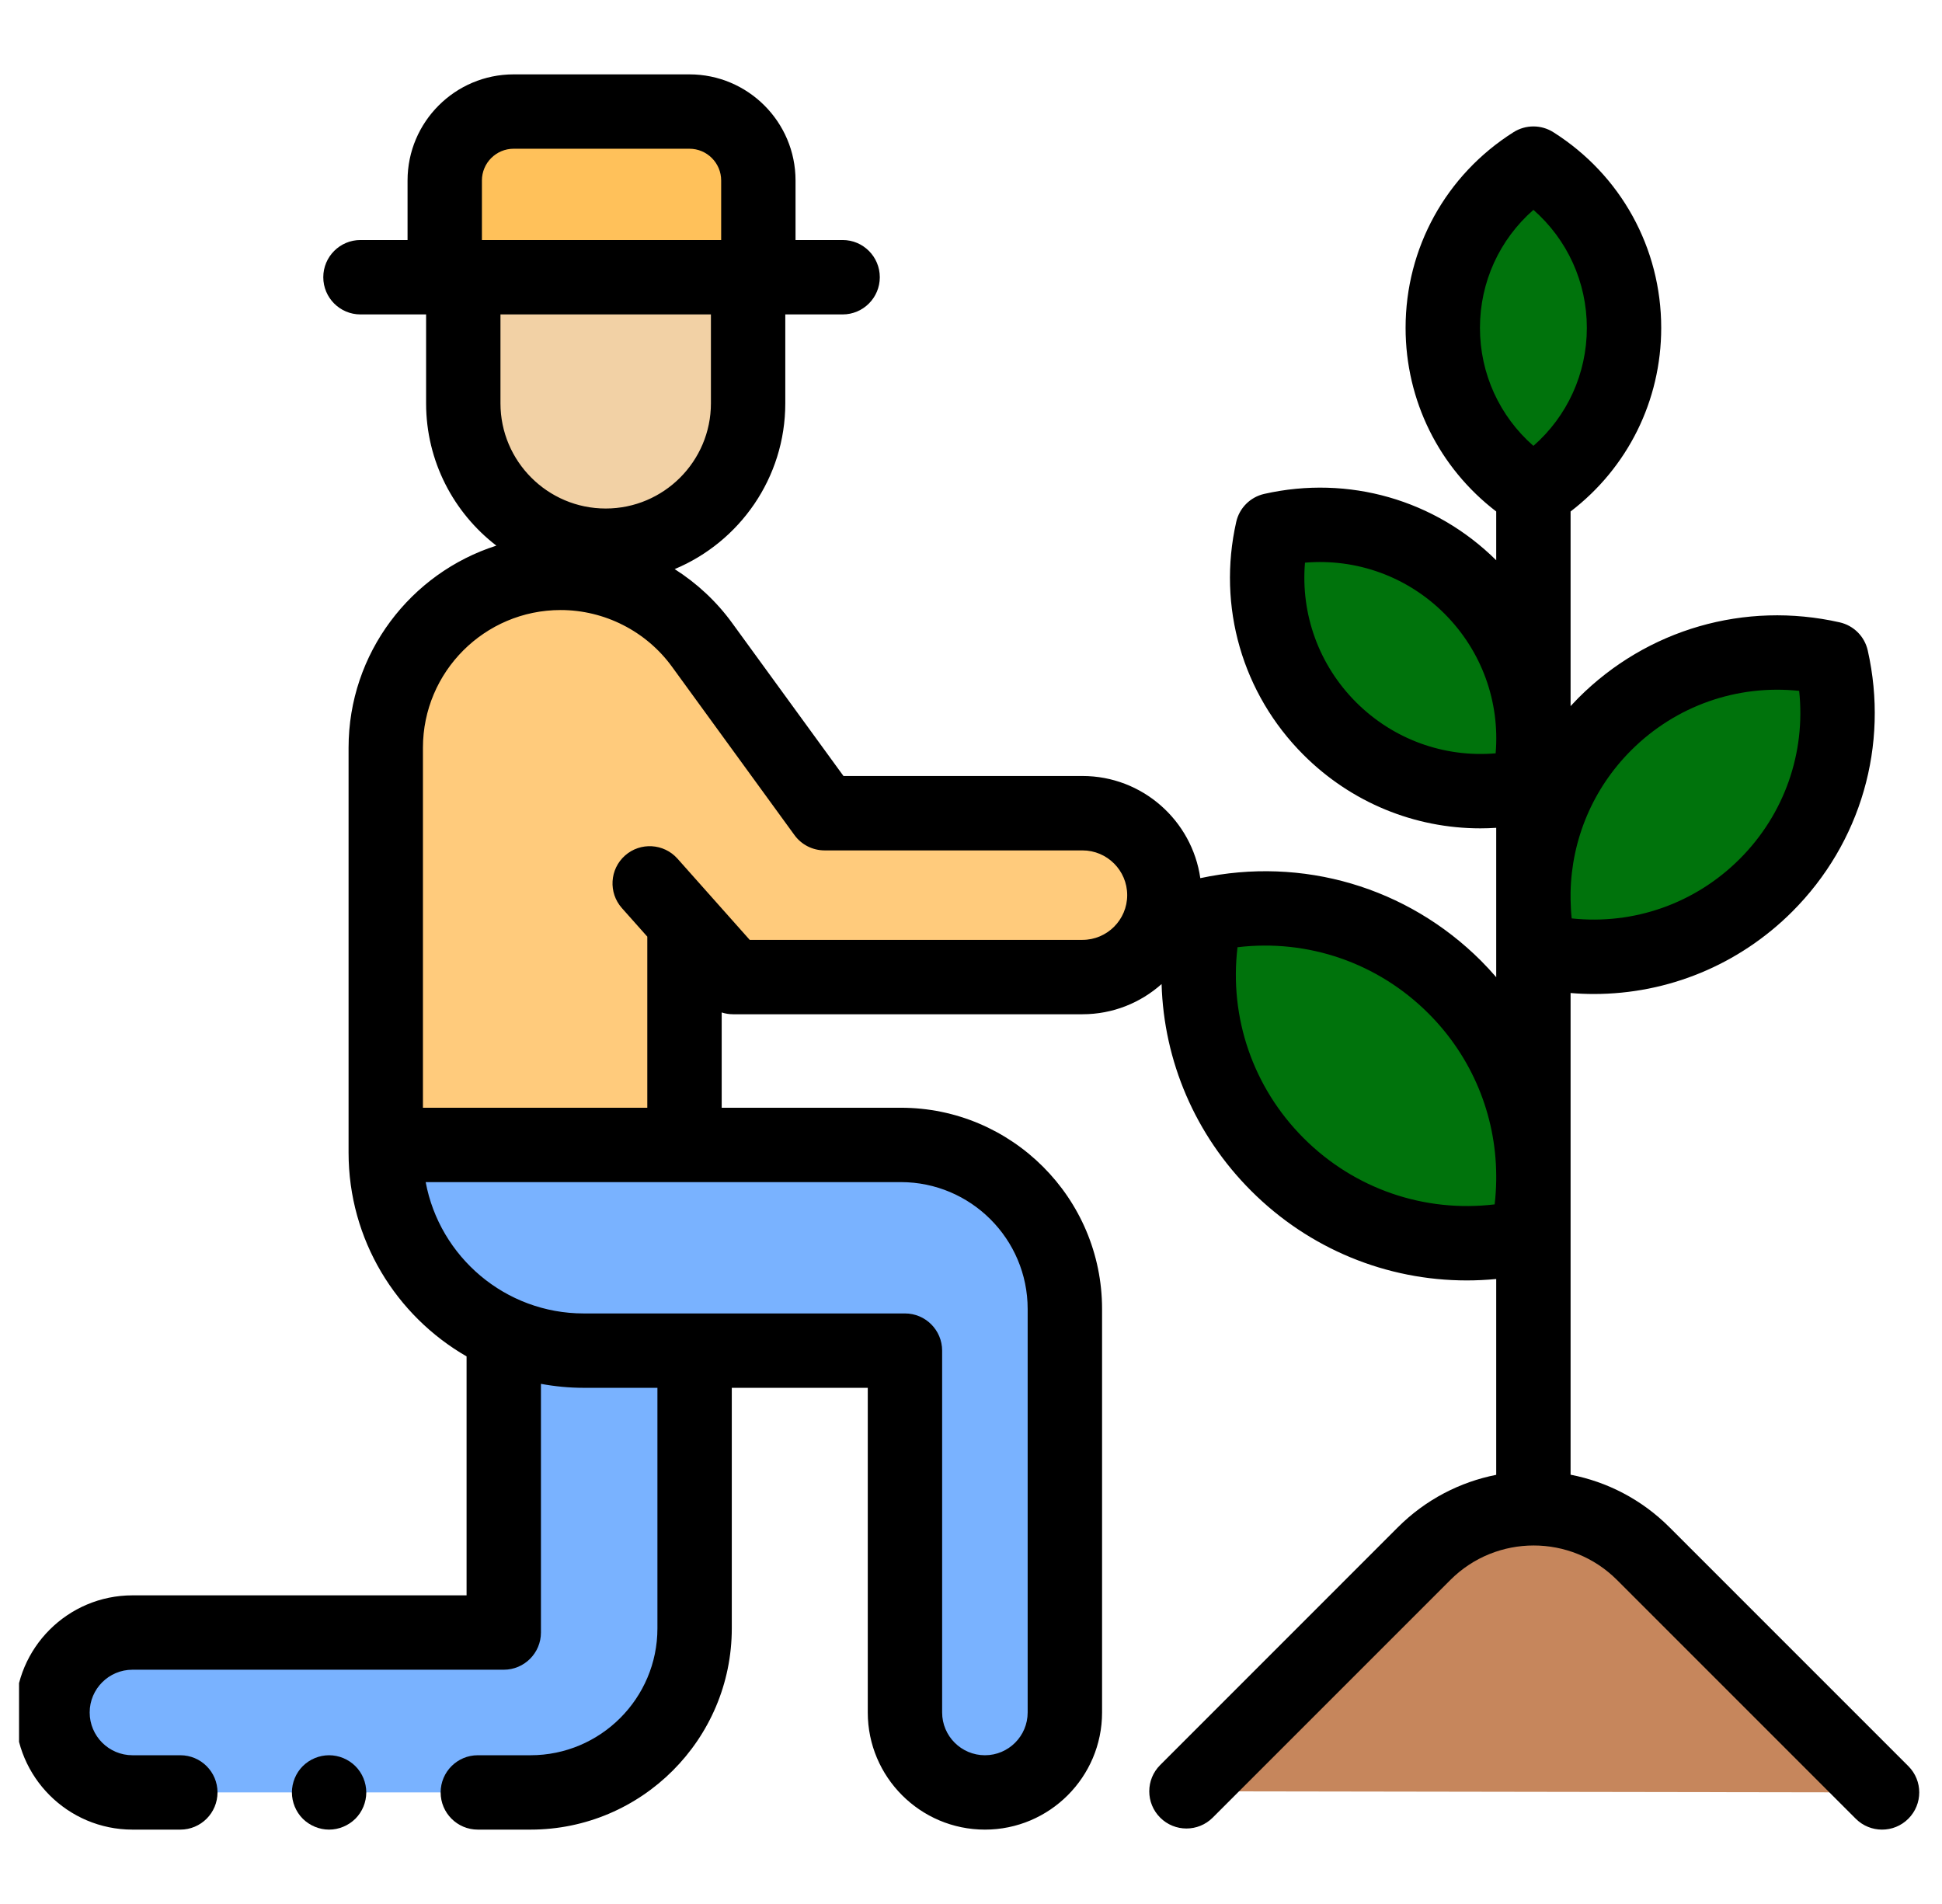 <svg width="51" height="50" viewBox="0 0 51 50" fill="none" xmlns="http://www.w3.org/2000/svg">
<g clip-path="url(#clip0_17901_2155)">
<path d="M49.426 47.07L43.155 40.799C41.566 39.21 38.989 39.21 37.4 40.799L31.158 47.041L49.426 47.07Z" fill="#C6865C"/>
<path d="M13.229 35.193V42.871H3.479C2.319 42.871 1.379 43.811 1.379 44.971C1.379 46.13 2.319 47.07 3.479 47.07H13.932C16.312 47.07 18.241 45.141 18.241 42.762V35.645L13.229 35.193Z" fill="#79B2FF"/>
<path d="M18.106 2.93H13.489C12.489 2.93 11.68 3.74 11.68 4.739V7.28H19.915V4.739C19.915 3.74 19.105 2.93 18.106 2.93Z" fill="#FFC15A"/>
<path d="M15.907 14.331C13.841 14.331 12.167 12.656 12.167 10.591V7.28H19.647V10.591C19.647 12.656 17.972 14.331 15.907 14.331Z" fill="#F2D1A5"/>
<path d="M10.13 26.091V19.636C10.13 17.1 12.187 15.043 14.723 15.043C16.192 15.043 17.573 15.746 18.437 16.934L21.654 21.355H28.426C29.615 21.355 30.578 22.318 30.578 23.507C30.578 24.695 29.615 25.658 28.426 25.658H19.251L17.062 23.198L17.976 24.365V30.067H23.657C26.036 30.067 27.965 31.996 27.965 34.375V44.971C27.965 46.13 27.025 47.07 25.865 47.07C24.706 47.07 23.766 46.13 23.766 44.971V35.469H15.33C12.458 35.469 10.13 33.141 10.13 30.27C10.13 30.056 10.13 24.365 10.13 24.365" fill="#79B2FF"/>
<path d="M17.976 30.269V24.365L17.062 23.198L19.25 25.658H28.426C29.615 25.658 30.578 24.695 30.578 23.507C30.578 22.319 29.615 21.355 28.426 21.355H21.654L18.437 16.934C17.573 15.746 16.193 15.043 14.723 15.043C12.187 15.043 10.13 17.1 10.13 19.636V26.091V30.269H17.976Z" fill="#FFCB7C"/>
<path d="M37.89 8.61C37.89 10.426 38.84 12.02 40.27 12.923C41.699 12.02 42.65 10.426 42.65 8.61C42.65 6.794 41.699 5.2 40.27 4.297C38.84 5.2 37.89 6.794 37.89 8.61Z" fill="#00730C"/>
<path d="M42.146 19.015C40.531 20.63 39.959 22.892 40.427 24.966C42.502 25.434 44.763 24.862 46.378 23.247C47.993 21.632 48.565 19.37 48.097 17.296C46.023 16.828 43.761 17.399 42.146 19.015Z" fill="#00730C"/>
<path d="M38.627 15.427C40.04 16.841 40.541 18.82 40.131 20.637C38.315 21.046 36.336 20.546 34.922 19.132C33.508 17.718 33.008 15.738 33.417 13.922C35.233 13.513 37.213 14.013 38.627 15.427Z" fill="#00730C"/>
<path d="M38.205 25.923C39.982 27.7 40.611 30.189 40.096 32.473C37.813 32.988 35.324 32.358 33.546 30.581C31.769 28.803 31.14 26.314 31.655 24.031C33.938 23.516 36.427 24.145 38.205 25.923Z" fill="#00730C"/>
<path d="M50.116 46.38L43.845 40.109C43.109 39.372 42.199 38.911 41.246 38.727V26.077C41.451 26.095 41.655 26.103 41.859 26.103C43.795 26.103 45.663 25.343 47.069 23.938C48.871 22.135 49.612 19.572 49.05 17.081C48.967 16.713 48.68 16.426 48.312 16.343C45.821 15.781 43.257 16.522 41.455 18.324C41.384 18.396 41.315 18.469 41.246 18.543V13.432C42.746 12.284 43.626 10.52 43.626 8.61C43.626 6.514 42.567 4.593 40.792 3.471C40.473 3.27 40.067 3.27 39.748 3.471C37.973 4.593 36.913 6.514 36.913 8.61C36.913 10.52 37.794 12.284 39.293 13.432V14.713C37.687 13.123 35.413 12.471 33.202 12.97C32.834 13.053 32.547 13.34 32.465 13.707C31.964 15.929 32.624 18.215 34.231 19.822C35.485 21.076 37.151 21.753 38.877 21.753C39.016 21.753 39.154 21.748 39.293 21.739V25.662C39.166 25.515 39.034 25.371 38.895 25.232C36.955 23.293 34.205 22.485 31.522 23.061C31.305 21.547 30 20.378 28.427 20.378H22.151L19.227 16.36C18.814 15.791 18.299 15.315 17.718 14.945C19.422 14.233 20.623 12.55 20.623 10.591V8.257H22.129C22.668 8.257 23.105 7.819 23.105 7.28C23.105 6.741 22.668 6.303 22.129 6.303H20.892V4.739C20.892 3.203 19.642 1.953 18.106 1.953H13.489C11.953 1.953 10.703 3.203 10.703 4.739V6.303H9.466C8.927 6.303 8.49 6.741 8.49 7.28C8.49 7.819 8.927 8.257 9.466 8.257H11.19V10.591C11.19 12.112 11.914 13.466 13.035 14.329C10.787 15.046 9.154 17.154 9.154 19.636V30.269C9.154 32.555 10.403 34.553 12.253 35.62V41.895H3.479C1.782 41.895 0.402 43.275 0.402 44.971C0.402 46.667 1.782 48.047 3.479 48.047H4.736C5.275 48.047 5.712 47.61 5.712 47.07C5.712 46.531 5.275 46.094 4.736 46.094H3.479C2.859 46.094 2.355 45.59 2.355 44.971C2.355 44.352 2.859 43.848 3.479 43.848H13.229C13.769 43.848 14.206 43.41 14.206 42.871V36.341C14.57 36.408 14.946 36.445 15.33 36.445H17.265V42.762C17.265 44.599 15.77 46.094 13.932 46.094H12.548C12.009 46.094 11.572 46.531 11.572 47.07C11.572 47.61 12.009 48.047 12.548 48.047H13.932C16.847 48.047 19.218 45.676 19.218 42.762V36.445H22.789V44.971C22.789 46.667 24.169 48.047 25.866 48.047C27.562 48.047 28.942 46.667 28.942 44.971V34.375C28.942 31.461 26.571 29.09 23.657 29.09H18.953V26.588C19.048 26.619 19.148 26.635 19.251 26.635H28.427C29.224 26.635 29.952 26.335 30.505 25.842C30.564 27.863 31.385 29.8 32.856 31.271C34.384 32.8 36.415 33.625 38.52 33.625C38.777 33.625 39.035 33.612 39.293 33.588V38.73C38.346 38.917 37.442 39.376 36.709 40.109L30.468 46.351C30.086 46.732 30.086 47.35 30.468 47.732C30.849 48.113 31.467 48.113 31.848 47.732L38.09 41.49C39.296 40.284 41.258 40.284 42.464 41.49L48.735 47.761C48.926 47.952 49.176 48.047 49.426 48.047C49.676 48.047 49.925 47.952 50.116 47.761C50.498 47.379 50.498 46.761 50.116 46.38ZM39.278 19.783C37.924 19.898 36.59 19.418 35.612 18.441C34.636 17.464 34.156 16.13 34.271 14.776C35.625 14.661 36.959 15.14 37.936 16.117C38.913 17.095 39.393 18.429 39.278 19.783ZM42.836 19.705C44.01 18.532 45.622 17.97 47.249 18.143C47.423 19.77 46.861 21.383 45.688 22.556C44.514 23.73 42.902 24.292 41.275 24.118C41.257 23.953 41.249 23.787 41.246 23.622V23.433C41.273 22.046 41.828 20.713 42.836 19.705ZM40.27 5.511C41.158 6.289 41.673 7.407 41.673 8.61C41.673 9.813 41.158 10.931 40.27 11.709C39.381 10.931 38.866 9.813 38.866 8.61C38.866 7.407 39.381 6.289 40.27 5.511ZM18.67 10.591C18.67 12.115 17.43 13.354 15.907 13.354C14.383 13.354 13.143 12.115 13.143 10.591V8.257H18.67V10.591ZM12.656 4.739C12.656 4.28 13.03 3.906 13.489 3.906H18.106C18.565 3.906 18.939 4.28 18.939 4.739V6.303H12.656V4.739ZM23.657 31.043C25.494 31.043 26.988 32.538 26.988 34.375V44.971C26.988 45.59 26.485 46.094 25.866 46.094C25.246 46.094 24.742 45.59 24.742 44.971V35.469C24.742 34.93 24.305 34.492 23.766 34.492H15.33C13.266 34.492 11.544 33.003 11.179 31.043H23.657ZM28.427 24.682H19.689L17.792 22.549C17.433 22.146 16.816 22.11 16.413 22.468C16.01 22.827 15.974 23.444 16.332 23.847L16.999 24.597V29.09H11.107V19.636C11.107 17.642 12.729 16.02 14.723 16.02C15.876 16.02 16.97 16.576 17.648 17.509L20.864 21.93C21.048 22.183 21.342 22.332 21.654 22.332H28.427C29.075 22.332 29.602 22.859 29.602 23.507C29.602 24.155 29.074 24.682 28.427 24.682ZM39.252 31.628C37.406 31.849 35.569 31.222 34.237 29.89C32.906 28.559 32.278 26.722 32.499 24.875C34.345 24.654 36.182 25.282 37.514 26.614C38.659 27.758 39.281 29.277 39.293 30.854V30.992C39.29 31.203 39.277 31.416 39.252 31.628Z" fill="black"/>
<path d="M8.642 46.094C8.385 46.094 8.134 46.198 7.951 46.38C7.77 46.561 7.666 46.814 7.666 47.07C7.666 47.327 7.77 47.579 7.951 47.761C8.134 47.942 8.385 48.047 8.642 48.047C8.899 48.047 9.15 47.942 9.333 47.761C9.515 47.579 9.619 47.327 9.619 47.07C9.619 46.814 9.515 46.561 9.333 46.38C9.15 46.198 8.899 46.094 8.642 46.094Z" fill="black"/>
</g>
<defs>
<clipPath id="clip0_17901_2155">
<rect width="50" height="50" fill="white" transform="translate(0.5)"/>
</clipPath>
</defs>
</svg>
